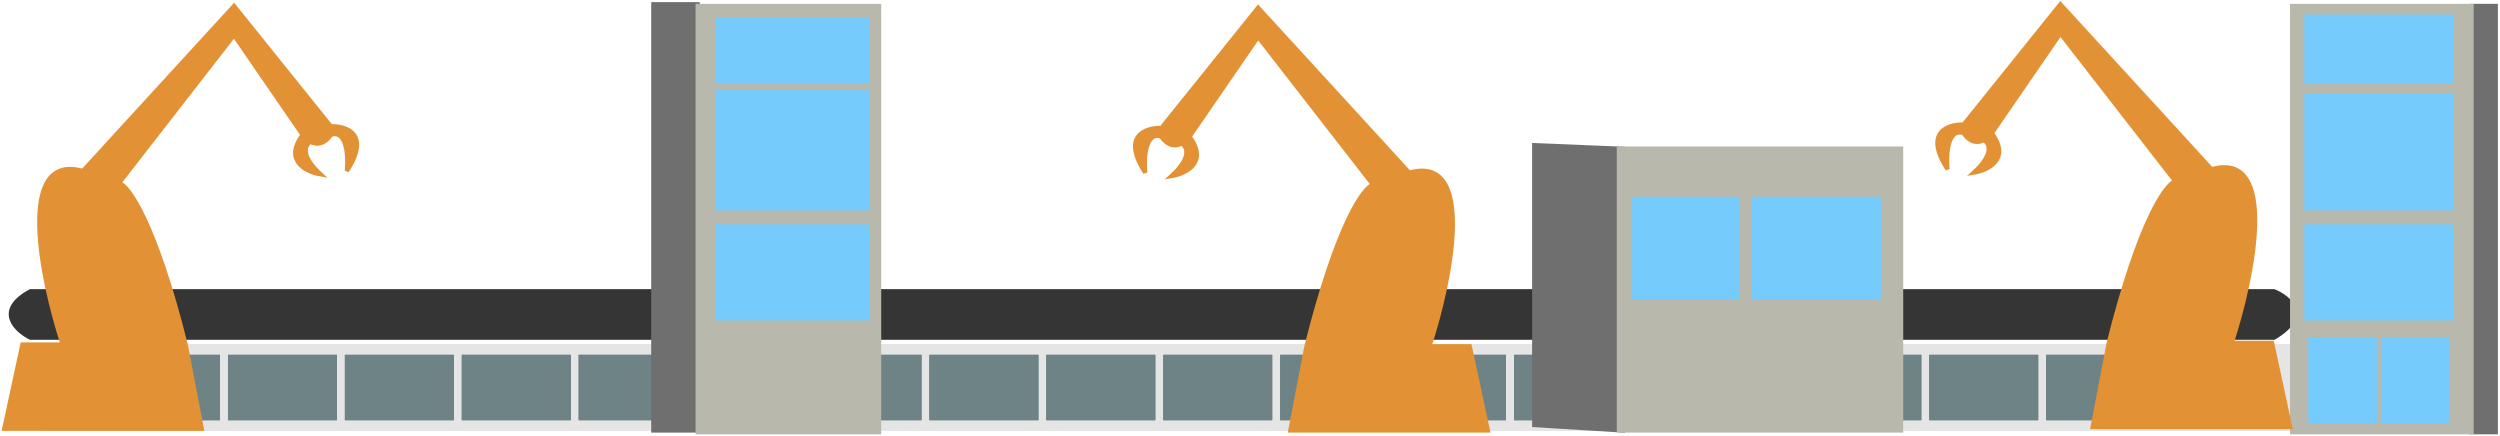 <svg width="590" height="103" viewBox="0 0 590 103" fill="none" xmlns="http://www.w3.org/2000/svg">
<path d="M10.514 101.189V82.124V81.719H545.232L546.659 101.189H10.514Z" fill="#E5E5E5" stroke="#E5E5E5"/>
<path d="M10.514 101.189V82.125V81.719H545.232L546.659 101.189H10.514Z" fill="#E5E5E5" stroke="#E5E5E5"/>
<rect x="53.805" y="83.747" width="25.689" height="15.414" fill="#6E8386"/>
<rect x="81.397" y="83.747" width="25.689" height="15.414" fill="#6E8386"/>
<rect x="108.99" y="83.747" width="25.689" height="15.414" fill="#6E8386"/>
<rect x="136.582" y="83.747" width="25.689" height="15.414" fill="#6E8386"/>
<rect x="164.174" y="83.747" width="25.689" height="15.414" fill="#6E8386"/>
<rect x="191.766" y="83.747" width="25.689" height="15.414" fill="#6E8386"/>
<rect x="219.359" y="83.747" width="25.689" height="15.414" fill="#6E8386"/>
<rect x="246.951" y="83.747" width="25.689" height="15.414" fill="#6E8386"/>
<rect x="274.543" y="83.747" width="25.689" height="15.414" fill="#6E8386"/>
<rect x="302.135" y="83.747" width="25.689" height="15.414" fill="#6E8386"/>
<rect x="329.727" y="83.747" width="25.689" height="15.414" fill="#6E8386"/>
<rect x="357.32" y="83.747" width="25.689" height="15.414" fill="#6E8386"/>
<rect x="400.135" y="83.747" width="25.689" height="15.414" fill="#6E8386"/>
<rect x="427.727" y="83.747" width="25.689" height="15.414" fill="#6E8386"/>
<rect x="455.32" y="83.747" width="25.689" height="15.414" fill="#6E8386"/>
<rect x="482.912" y="83.747" width="25.689" height="15.414" fill="#6E8386"/>
<rect x="510.504" y="83.747" width="25.689" height="15.414" fill="#6E8386"/>
<rect x="26.213" y="83.747" width="25.689" height="15.414" fill="#6E8386"/>
<rect x="53.805" y="83.747" width="25.689" height="15.414" fill="#6E8386"/>
<rect x="81.397" y="83.747" width="25.689" height="15.414" fill="#6E8386"/>
<rect x="108.99" y="83.747" width="25.689" height="15.414" fill="#6E8386"/>
<rect x="136.582" y="83.747" width="25.689" height="15.414" fill="#6E8386"/>
<rect x="164.174" y="83.747" width="25.689" height="15.414" fill="#6E8386"/>
<rect x="191.766" y="83.747" width="25.689" height="15.414" fill="#6E8386"/>
<rect x="219.359" y="83.747" width="25.689" height="15.414" fill="#6E8386"/>
<rect x="246.951" y="83.747" width="25.689" height="15.414" fill="#6E8386"/>
<rect x="274.543" y="83.747" width="25.689" height="15.414" fill="#6E8386"/>
<rect x="302.135" y="83.747" width="25.689" height="15.414" fill="#6E8386"/>
<rect x="329.727" y="83.747" width="25.689" height="15.414" fill="#6E8386"/>
<rect x="357.32" y="83.747" width="25.689" height="15.414" fill="#6E8386"/>
<rect x="400.135" y="83.747" width="25.689" height="15.414" fill="#6E8386"/>
<rect x="427.727" y="83.747" width="25.689" height="15.414" fill="#6E8386"/>
<rect x="455.32" y="83.747" width="25.689" height="15.414" fill="#6E8386"/>
<rect x="482.912" y="83.747" width="25.689" height="15.414" fill="#6E8386"/>
<rect x="510.504" y="83.747" width="25.689" height="15.414" fill="#6E8386"/>
<rect x="26.213" y="83.747" width="25.689" height="15.414" fill="#6E8386"/>
<rect x="53.805" y="83.747" width="25.689" height="15.414" fill="#6E8386"/>
<rect x="81.397" y="83.747" width="25.689" height="15.414" fill="#6E8386"/>
<rect x="108.99" y="83.747" width="25.689" height="15.414" fill="#6E8386"/>
<rect x="136.582" y="83.747" width="25.689" height="15.414" fill="#6E8386"/>
<rect x="164.174" y="83.747" width="25.689" height="15.414" fill="#6E8386"/>
<rect x="191.766" y="83.747" width="25.689" height="15.414" fill="#6E8386"/>
<rect x="219.359" y="83.747" width="25.689" height="15.414" fill="#6E8386"/>
<rect x="246.951" y="83.747" width="25.689" height="15.414" fill="#6E8386"/>
<rect x="274.543" y="83.747" width="25.689" height="15.414" fill="#6E8386"/>
<rect x="302.135" y="83.747" width="25.689" height="15.414" fill="#6E8386"/>
<rect x="329.727" y="83.747" width="25.689" height="15.414" fill="#6E8386"/>
<rect x="357.32" y="83.747" width="25.689" height="15.414" fill="#6E8386"/>
<rect x="400.135" y="83.747" width="25.689" height="15.414" fill="#6E8386"/>
<rect x="427.727" y="83.747" width="25.689" height="15.414" fill="#6E8386"/>
<rect x="455.32" y="83.747" width="25.689" height="15.414" fill="#6E8386"/>
<rect x="482.912" y="83.747" width="25.689" height="15.414" fill="#6E8386"/>
<rect x="510.504" y="83.747" width="25.689" height="15.414" fill="#6E8386"/>
<rect x="26.213" y="83.747" width="25.689" height="15.414" fill="#6E8386"/>
<path d="M536.669 68.739H7.184C-1.189 73.282 3.695 77.933 7.184 79.691H536.669C545.422 74.499 540.316 70.226 536.669 68.739Z" fill="#353535" stroke="#353535"/>
<path d="M154.184 1V101.594H164.65V1H154.184Z" fill="#6F6F6F" stroke="#6F6F6F"/>
<path d="M164.65 1.406H207.466V102H164.65V1.406Z" fill="#B9B8AC" stroke="#B9B8AC"/>
<path d="M362.078 34.261L383.01 35.119V101.594L362.078 100.308V34.261Z" fill="#6F6F6F" stroke="#6F6F6F"/>
<path d="M382.059 35.072V101.594H448.661V35.072H382.059Z" fill="#B9B8AC" stroke="#B9B8AC"/>
<path d="M589 1.406H583.291V102H589V1.406Z" fill="#6F6F6F" stroke="#6F6F6F"/>
<path d="M540.951 1.406V102H583.291V1.406H540.951Z" fill="#B9B8AC" stroke="#B9B8AC"/>
<rect x="168.932" y="4.245" width="36.155" height="15.414" fill="#74CBFC"/>
<rect x="168.932" y="21.281" width="36.155" height="28.394" fill="#74CBFC"/>
<rect x="168.932" y="52.92" width="36.155" height="22.715" fill="#74CBFC"/>
<rect x="384.912" y="46.43" width="25.689" height="24.337" fill="#74CBFC"/>
<rect x="413.457" y="46.43" width="30.447" height="24.337" fill="#74CBFC"/>
<rect x="543.807" y="3.434" width="35.204" height="16.225" fill="#74CBFC"/>
<rect x="543.807" y="22.092" width="35.204" height="27.582" fill="#74CBFC"/>
<rect x="543.807" y="52.92" width="35.204" height="22.715" fill="#74CBFC"/>
<rect x="561.883" y="79.691" width="16.175" height="20.281" fill="#74CBFC"/>
<rect x="544.758" y="79.691" width="16.175" height="20.281" fill="#74CBFC"/>
<path d="M47.621 101.189H1L5.282 81.313H14.796C9.722 65.764 3.569 35.802 19.553 40.345L55.233 1.406L78.068 29.799C81.715 29.664 87.582 31.584 81.874 40.345C82.191 36.965 81.874 30.529 78.068 31.827C77.434 32.909 75.594 34.748 73.311 33.45C72.042 34.126 70.742 36.614 75.689 41.157C72.359 40.616 66.841 37.993 71.408 31.827L55.233 8.301L28.116 43.185C30.337 43.861 36.584 52.433 43.816 81.313L47.621 101.189Z" fill="#E29234"/>
<path d="M43.816 81.313L47.621 101.189H1L5.282 81.313H14.796M43.816 81.313H14.796M43.816 81.313C36.584 52.433 30.337 43.861 28.116 43.185L55.233 8.301L71.408 31.827C66.841 37.993 72.359 40.616 75.689 41.157C70.742 36.614 72.042 34.126 73.311 33.45C75.594 34.748 77.434 32.909 78.068 31.827C81.874 30.529 82.191 36.965 81.874 40.345C87.582 31.584 81.715 29.664 78.068 29.799L55.233 1.406L19.553 40.345C3.569 35.802 9.722 65.764 14.796 81.313" stroke="#E29234"/>
<path d="M304.521 101.594H351.143L346.861 81.719H337.346C342.421 66.17 348.574 36.208 332.589 40.751L296.91 1.811L274.075 30.205C270.427 30.07 264.56 31.989 270.269 40.751C269.952 37.371 270.269 30.935 274.075 32.233C274.709 33.315 276.548 35.153 278.832 33.855C280.1 34.531 281.401 37.019 276.453 41.562C279.783 41.021 285.302 38.398 280.735 32.233L296.91 8.707L324.026 43.59C321.806 44.266 315.558 52.839 308.327 81.719L304.521 101.594Z" fill="#E29234"/>
<path d="M308.327 81.719L304.521 101.594H351.143L346.861 81.719H337.346M308.327 81.719H337.346M308.327 81.719C315.558 52.839 321.806 44.266 324.026 43.59L296.91 8.707L280.735 32.233C285.302 38.398 279.783 41.021 276.453 41.562C281.401 37.019 280.1 34.531 278.832 33.855C276.548 35.153 274.709 33.315 274.075 32.233C270.269 30.935 269.952 37.371 270.269 40.751C264.56 31.989 270.427 30.07 274.075 30.205L296.91 1.811L332.589 40.751C348.574 36.208 342.421 66.17 337.346 81.719" stroke="#E29234"/>
<path d="M493.861 100.783H540.482L536.201 80.908H526.686C531.761 65.359 537.913 35.397 521.929 39.94L486.249 1L463.414 29.394C459.767 29.258 453.9 31.178 459.609 39.94C459.291 36.56 459.609 30.124 463.414 31.422C464.049 32.503 465.888 34.342 468.172 33.044C469.44 33.72 470.741 36.208 465.793 40.751C469.123 40.21 474.642 37.587 470.075 31.422L486.249 7.896L513.366 42.779C511.146 43.455 504.898 52.027 497.667 80.908L493.861 100.783Z" fill="#E29234"/>
<path d="M497.667 80.908L493.861 100.783H540.482L536.201 80.908H526.686M497.667 80.908H526.686M497.667 80.908C504.898 52.027 511.146 43.455 513.366 42.779L486.249 7.896L470.075 31.422C474.642 37.587 469.123 40.21 465.793 40.751C470.741 36.208 469.44 33.72 468.172 33.044C465.888 34.342 464.049 32.503 463.414 31.422C459.609 30.124 459.291 36.56 459.609 39.94C453.9 31.178 459.767 29.258 463.414 29.394L486.249 1L521.929 39.94C537.913 35.397 531.761 65.359 526.686 80.908" stroke="#E29234"/>
</svg>
